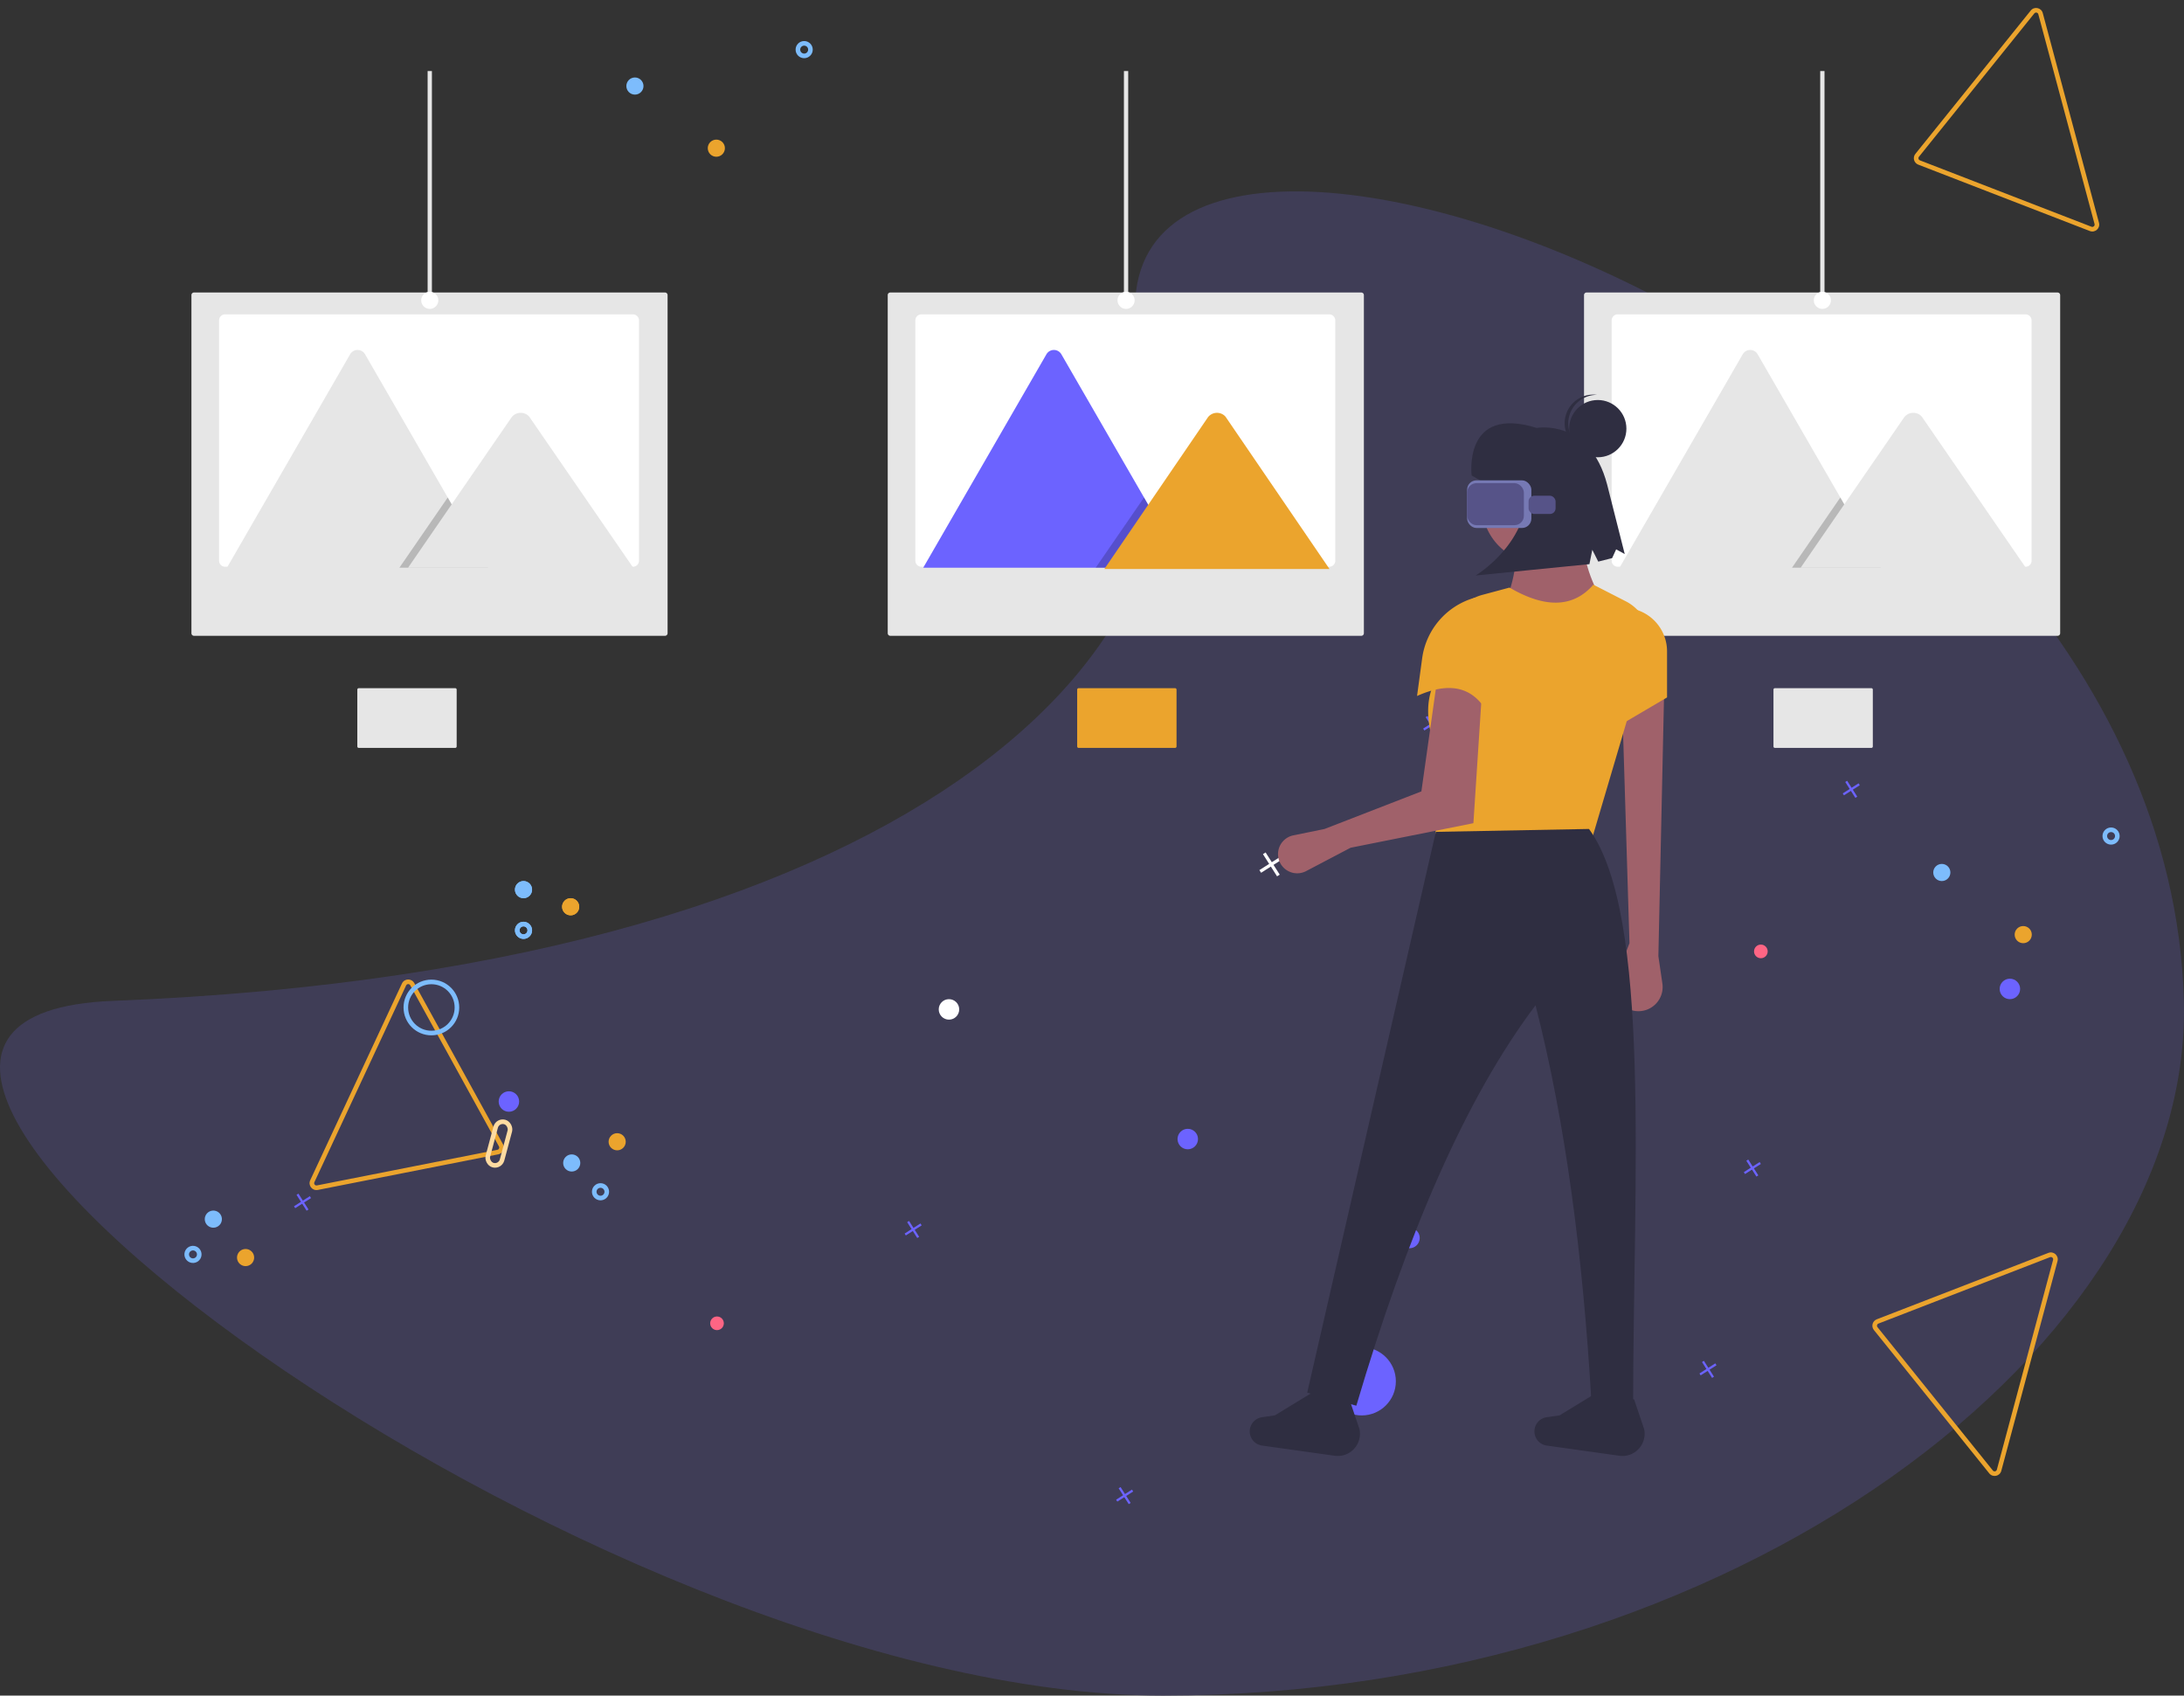 <svg xmlns="http://www.w3.org/2000/svg" viewBox="0 0 950 737.399"><rect x="0" y="0" width="950" height="737.399" fill="#333333" stroke="none"/><g transform="translate(-840.647 -196.848)"><g transform="translate(840.647 280.079)"><path d="M949.941,352.038c3.976,149.507-195.319,302.13-444.084,302.13S-139.075,359.419,49.078,352.038c362.543-14.221,486.782-164.367,450.429-270.8C434.406-109.384,942.111,57.657,949.941,352.038Z" transform="translate(0 0)" fill="#3f3d56"/><path d="M0,5.489,3.033,3.558,1.1.525,1.931,0,3.86,3.033,6.893,1.1l.527.827L4.386,3.86,6.317,6.893l-.828.527L3.56,4.386.527,6.315Z" transform="translate(619.041 228.137)" fill="#6c63ff"/><path d="M0,5.489,3.033,3.558,1.1.525,1.931,0,3.86,3.033,6.893,1.1l.527.826L4.386,3.859,6.317,6.893l-.828.527L3.56,4.386.527,6.315Z" transform="translate(393.494 447.748)" fill="#6c63ff"/><path d="M0,5.489l3.033-1.93L1.1.525,1.931,0,3.859,3.033,6.893,1.1l.527.827L4.386,3.859,6.317,6.892l-.828.527L3.56,4.386.527,6.315Z" transform="translate(758.523 421.039)" fill="#6c63ff"/><path d="M0,5.489,3.033,3.558,1.1.525,1.931,0,3.86,3.033,6.893,1.1l.527.826L4.386,3.859,6.317,6.892l-.828.527L3.56,4.386.527,6.315Z" transform="translate(485.493 563.489)" fill="#6c63ff"/><path d="M0,5.489l3.033-1.93L1.1.525,1.931,0,3.859,3.033,6.893,1.1l.527.826L4.386,3.859,6.317,6.893l-.828.527L3.56,4.386.527,6.315Z" transform="translate(739.233 508.586)" fill="#6c63ff"/><path d="M0,5.489,3.033,3.558,1.1.525,1.93,0,3.859,3.033,6.893,1.1l.527.827L4.386,3.86l1.93,3.033-.828.527L3.56,4.386.527,6.315Z" transform="translate(127.884 435.877)" fill="#6c63ff"/><path d="M0,5.489,3.033,3.558,1.1.525,1.93,0,3.859,3.033,6.893,1.1l.527.827L4.386,3.86l1.93,3.033-.828.527L3.56,4.386.527,6.315Z" transform="translate(801.555 256.331)" fill="#6c63ff"/><path d="M0,7.683l4.247-2.7L1.545.736,2.7,0,5.4,4.245l4.245-2.7L10.387,2.7,6.14,5.4l2.7,4.247-1.158.737L4.983,6.14.738,8.842Z" transform="translate(547.815 287.492)" fill="#fff"/><ellipse cx="4.452" cy="4.452" rx="4.452" ry="4.452" transform="translate(696.201 342.394)" fill="#6c63ff"/><ellipse cx="4.452" cy="4.452" rx="4.452" ry="4.452" transform="translate(869.813 342.394)" fill="#6c63ff"/><ellipse cx="4.452" cy="4.452" rx="4.452" ry="4.452" transform="translate(567.106 179.17)" fill="#6c63ff"/><ellipse cx="4.452" cy="4.452" rx="4.452" ry="4.452" transform="translate(608.654 450.716)" fill="#6c63ff"/><ellipse cx="2.968" cy="2.968" rx="2.968" ry="2.968" transform="translate(613.105 358.717)" fill="#6c63ff"/><ellipse cx="2.968" cy="2.968" rx="2.968" ry="2.968" transform="translate(308.915 489.296)" fill="#ff6584"/><ellipse cx="2.968" cy="2.968" rx="2.968" ry="2.968" transform="translate(762.975 327.556)" fill="#ff6584"/><ellipse cx="2.968" cy="2.968" rx="2.968" ry="2.968" transform="translate(577.493 87.17)" fill="#ff6584"/><ellipse cx="2.968" cy="2.968" rx="2.968" ry="2.968" transform="translate(699.169 225.17)" fill="#6c63ff"/><ellipse cx="2.968" cy="2.968" rx="2.968" ry="2.968" transform="translate(662.073 125.751)" fill="#fff"/><ellipse cx="4.452" cy="4.452" rx="4.452" ry="4.452" transform="translate(216.915 391.362)" fill="#6c63ff"/><ellipse cx="4.452" cy="4.452" rx="4.452" ry="4.452" transform="translate(512.203 407.684)" fill="#6c63ff"/><ellipse cx="14.839" cy="14.839" rx="14.839" ry="14.839" transform="translate(577.493 502.651)" fill="#6c63ff"/><ellipse cx="4.452" cy="4.452" rx="4.452" ry="4.452" transform="translate(408.333 351.297)" fill="#fff"/></g><g transform="translate(923.917 227.743)"><rect width="1.864" height="174.27" transform="translate(102.741)" fill="#e6e6e6"/><path d="M165,230.2a1.126,1.126,0,0,0-1.125,1.125V378.38A1.126,1.126,0,0,0,165,379.505H369.869a1.126,1.126,0,0,0,1.125-1.125V231.328a1.126,1.126,0,0,0-1.125-1.125Z" transform="translate(-163.877 -133.889)" fill="#e6e6e6"/><path d="M359.435,243.032v104.5a2.63,2.63,0,0,1-2.629,2.631H179.4a2.226,2.226,0,0,1-.377-.029,2.629,2.629,0,0,1-2.254-2.6v-104.5A2.63,2.63,0,0,1,179.4,240.4H356.8a2.63,2.63,0,0,1,2.631,2.629Z" transform="translate(-164.755 -134.583)" fill="#fff"/><path d="M294.125,351.716H180.891a2.316,2.316,0,0,1-.423-.034l53.554-92.764a3.75,3.75,0,0,1,6.527,0l35.942,62.252,1.722,2.979Z" transform="translate(-165.006 -135.714)" fill="#e6e6e6"/><path d="M135.726,229.55H97.066l18.978-27.567L117.41,200l.683-.993,1.722,2.978Z" transform="translate(-6.608 -13.547)" opacity="0.2"/><path d="M362.927,353.713H264.989l18.978-27.567,1.366-1.986,24.731-35.925a5,5,0,0,1,7.428-.444,4.471,4.471,0,0,1,.356.444Z" transform="translate(-170.76 -137.711)" fill="#e6e6e6"/><circle cx="3.728" cy="3.728" r="3.728" transform="translate(99.945 95.988)" fill="#fff"/><rect width="1.864" height="174.27" transform="translate(405.617)" fill="#e6e6e6"/><path d="M490,230.2a1.126,1.126,0,0,0-1.125,1.125V378.38A1.126,1.126,0,0,0,490,379.505H694.869a1.126,1.126,0,0,0,1.125-1.125V231.328a1.126,1.126,0,0,0-1.125-1.125Z" transform="translate(-186.001 -133.889)" fill="#e6e6e6"/><path d="M684.435,243.032v104.5a2.63,2.63,0,0,1-2.629,2.631H504.4a2.226,2.226,0,0,1-.377-.029,2.629,2.629,0,0,1-2.254-2.6v-104.5A2.63,2.63,0,0,1,504.4,240.4H681.8a2.63,2.63,0,0,1,2.631,2.629Z" transform="translate(-186.879 -134.583)" fill="#fff"/><path d="M619.125,351.716H505.891a2.316,2.316,0,0,1-.423-.034l53.555-92.764a3.75,3.75,0,0,1,6.527,0l35.942,62.252,1.722,2.979Z" transform="translate(-187.131 -135.714)" fill="#6c63ff"/><path d="M460.726,229.55h-38.66l18.978-27.567L442.41,200l.683-.993,1.722,2.978Z" transform="translate(-28.732 -13.547)" opacity="0.2"/><path d="M687.927,354.282H589.989l18.979-27.8,1.366-2,24.731-36.228a4.977,4.977,0,0,1,7.428-.448,4.512,4.512,0,0,1,.356.448Z" transform="translate(-192.884 -137.711)" fill="#eba42d"/><circle cx="3.728" cy="3.728" r="3.728" transform="translate(402.821 95.988)" fill="#fff"/><rect width="1.864" height="174.27" transform="translate(708.492)" fill="#e6e6e6"/><path d="M815,230.2a1.126,1.126,0,0,0-1.125,1.125V378.38A1.126,1.126,0,0,0,815,379.505h204.867a1.126,1.126,0,0,0,1.125-1.125V231.328a1.126,1.126,0,0,0-1.125-1.125Z" transform="translate(-208.125 -133.889)" fill="#e6e6e6"/><path d="M1009.437,243.032v104.5a2.63,2.63,0,0,1-2.629,2.631h-177.4a2.226,2.226,0,0,1-.377-.029,2.629,2.629,0,0,1-2.254-2.6v-104.5A2.63,2.63,0,0,1,829.4,240.4h177.4a2.63,2.63,0,0,1,2.631,2.629Z" transform="translate(-209.003 -134.583)" fill="#fff"/><path d="M944.125,351.716H830.891a2.323,2.323,0,0,1-.423-.034l53.555-92.764a3.75,3.75,0,0,1,6.527,0l35.942,62.252,1.722,2.979Z" transform="translate(-209.255 -135.714)" fill="#e6e6e6"/><path d="M785.726,229.55h-38.66l18.978-27.567L767.41,200l.683-.993,1.722,2.978Z" transform="translate(-50.856 -13.547)" opacity="0.2"/><path d="M1012.926,353.713H914.989l18.979-27.567,1.366-1.986,24.731-35.925a5,5,0,0,1,7.428-.444,4.457,4.457,0,0,1,.356.444Z" transform="translate(-215.008 -137.711)" fill="#e6e6e6"/><circle cx="3.728" cy="3.728" r="3.728" transform="translate(705.697 95.988)" fill="#fff"/><path d="M847.182,531.454l1.741,11.894a10.518,10.518,0,0,1-11.86,11.94h0a10.518,10.518,0,0,1-8.357-14.208L834.61,525.8l-3.143-103.09,18.229-6.915Z" transform="translate(-209.087 -146.522)" fill="#a0616a"/><circle cx="25.144" cy="25.144" r="25.144" transform="translate(561.405 163.665)" fill="#a0616a"/><path d="M822.251,377.516l-46.516-1.886c5.164-11.31,7.213-22.25,5.029-32.687h30.8C809.945,352.787,814.415,364.606,822.251,377.516Z" transform="translate(-205.529 -141.563)" fill="#a0616a"/><path d="M812.352,477.185l-68.517,5.029,2.491-38.718c-7.9-18.781-6.635-32.344,2.659-41.329l.842-13.082a20.065,20.065,0,0,1,14.824-18.092l11.872-3.185c15.372,9.005,27.627,8.882,36.459-1.257l14.13,7.237a18.956,18.956,0,0,1,10.2,18.965Z" transform="translate(-203.173 -143.17)" fill="#eba42d"/><path d="M702.605,483.942,683.265,494.1a8.337,8.337,0,0,1-10.134-1.874h0a8.337,8.337,0,0,1,4.588-13.676l13.572-2.776,42.117-16.343,6.915-49.031,19.486,5.029-3.772,57.831Z" transform="translate(-198.403 -146.155)" fill="#a0616a"/><path d="M850.977,416.317,829.6,428.89,828.347,378.6l3.685-1.257a18.945,18.945,0,0,1,18.945,18.945Z" transform="translate(-209.11 -143.905)" fill="#eba42d"/><path d="M826.424,731.671l-18.174-2.843c-3.669-62.092-11.061-120.06-24.257-171.594-30.516,40.437-56.1,100.034-77.946,174.122L684.674,725.7,740.62,481.8l66.632-1.257C834.5,517.856,826.524,633.09,826.424,731.671Z" transform="translate(-199.33 -150.93)" fill="#2f2e41"/><path d="M694.783,770.968l-31.577-4.427a6.226,6.226,0,0,1-5.142-7.8h0a6.226,6.226,0,0,1,5.117-4.524l5.611-.811,17.742-10.836,14.676,3.914,4.352,12.843a9.662,9.662,0,0,1-10.778,11.645Z" transform="translate(-197.503 -168.768)" fill="#2f2e41"/><path d="M827.663,770.968l-31.577-4.427a6.226,6.226,0,0,1-5.142-7.8h0a6.226,6.226,0,0,1,5.117-4.524l5.611-.811,17.742-10.836,14.676,3.914,4.352,12.843a9.662,9.662,0,0,1-10.778,11.645Z" transform="translate(-206.549 -168.768)" fill="#2f2e41"/><path d="M768,425.425c-5.716-12.563-15.585-17.43-32.059-10.058l2.221-16.381a31.829,31.829,0,0,1,22.923-26.363h0Z" transform="translate(-202.82 -143.584)" fill="#eba42d"/><path d="M761.419,313.95s-3.956-30.784,28.319-20.689c0,0,23.051-4.229,30.61,24.6L828,348.089l-3.73-2.03-1.739,3.8-6.045,1.531-2.587-5.134-1.251,6.235-49.511,4.936s22.175-13.114,22.526-36.617l-4.224,4.463Z" transform="translate(-204.544 -138.043)" fill="#2f2e41"/><circle cx="12.449" cy="12.449" r="12.449" transform="translate(599.287 143.07)" fill="#2f2e41"/><path d="M806.419,289.6a12.44,12.44,0,0,1,12.444-11.636c-.257-.033-.512-.072-.774-.089a12.449,12.449,0,0,0-1.6,24.848c.262.017.52.01.779.011A12.44,12.44,0,0,1,806.419,289.6Z" transform="translate(-207.51 -137.132)" fill="#2f2e41"/><path d="M284.52,415.476V440.2a.622.622,0,0,1-.622.623H241.924a.523.523,0,0,1-.089-.007.622.622,0,0,1-.533-.616V415.476a.622.622,0,0,1,.622-.623H283.9a.622.622,0,0,1,.622.622Z" transform="translate(-169.147 -146.459)" fill="#e6e6e6"/><path d="M620.52,415.476V440.2a.622.622,0,0,1-.622.623H577.924a.524.524,0,0,1-.089-.007.622.622,0,0,1-.533-.616V415.476a.622.622,0,0,1,.622-.623H619.9a.622.622,0,0,1,.623.622Z" transform="translate(-192.021 -146.459)" fill="#eba42d"/><path d="M945.52,415.476V440.2a.622.622,0,0,1-.622.623H902.923a.523.523,0,0,1-.089-.007.622.622,0,0,1-.533-.616V415.476a.622.622,0,0,1,.622-.623H944.9a.622.622,0,0,1,.623.622Z" transform="translate(-214.145 -146.459)" fill="#e6e6e6"/><g transform="translate(554.896 177.998)"><rect width="27.948" height="20.724" rx="4.08" fill="#7679b4"/><rect width="24.659" height="18.286" rx="4.08" transform="translate(0.028 1.219)" fill="#565388"/><rect width="11.746" height="7.924" rx="2.44" transform="translate(26.733 6.705)" fill="#565388"/></g></g><g transform="translate(1083.867 649.921) rotate(115)" fill="none"><path d="M50.7,3.315a3,3,0,0,1,4.844,0L102.754,67.92a3,3,0,0,1-2.422,4.77H5.908a3,3,0,0,1-2.422-4.77Z" stroke="none"/><path d="M 53.12 4.085 C 52.93 4.085 52.573 4.138 52.312 4.495 L 5.101 69.1 C 4.774 69.547 4.933 69.978 5.016 70.143 C 5.1 70.307 5.354 70.69 5.908 70.69 L 100.331 70.69 C 100.885 70.69 101.14 70.307 101.223 70.143 C 101.307 69.978 101.466 69.547 101.139 69.1 L 53.927 4.495 C 53.666 4.138 53.309 4.085 53.12 4.085 M 53.12 2.085 C 54.031 2.085 54.943 2.495 55.542 3.315 L 102.754 67.92 C 104.202 69.902 102.787 72.69 100.332 72.69 L 5.908 72.69 C 3.453 72.69 2.037 69.902 3.486 67.92 L 50.698 3.315 C 51.297 2.495 52.208 2.085 53.12 2.085 Z" stroke="none" fill="#eba42d"/></g><g transform="matrix(-0.259, -0.966, 0.966, -0.259, 1684.981, 318.281)" fill="none"><path d="M50.7,3.315a3,3,0,0,1,4.844,0L102.754,67.92a3,3,0,0,1-2.422,4.77H5.908a3,3,0,0,1-2.422-4.77Z" stroke="none"/><path d="M 53.12 4.085 C 52.93 4.085 52.573 4.138 52.312 4.495 L 5.101 69.1 C 4.774 69.547 4.933 69.978 5.016 70.143 C 5.1 70.308 5.354 70.69 5.908 70.69 L 100.332 70.69 C 100.885 70.69 101.14 70.308 101.223 70.143 C 101.307 69.978 101.466 69.547 101.139 69.1 L 53.927 4.495 C 53.666 4.138 53.309 4.085 53.12 4.085 M 53.12 2.085 C 54.031 2.085 54.943 2.495 55.542 3.315 L 102.754 67.92 C 104.202 69.902 102.787 72.69 100.332 72.69 L 5.908 72.69 C 3.453 72.69 2.037 69.902 3.486 67.92 L 50.698 3.315 C 51.297 2.495 52.208 2.085 53.12 2.085 Z" stroke="none" fill="#eba42d"/></g><g transform="matrix(0.259, -0.966, 0.966, 0.259, 1639.426, 823.391)" fill="none"><path d="M50.7,3.315a3,3,0,0,1,4.844,0L102.754,67.92a3,3,0,0,1-2.422,4.77H5.908a3,3,0,0,1-2.422-4.77Z" stroke="none"/><path d="M 53.12 4.085 C 52.93 4.085 52.573 4.138 52.312 4.495 L 5.101 69.1 C 4.774 69.547 4.933 69.978 5.016 70.143 C 5.1 70.308 5.354 70.69 5.908 70.69 L 100.332 70.69 C 100.885 70.69 101.14 70.308 101.223 70.143 C 101.307 69.978 101.466 69.547 101.139 69.1 L 53.927 4.495 C 53.666 4.138 53.309 4.085 53.12 4.085 M 53.12 2.085 C 54.031 2.085 54.943 2.495 55.542 3.315 L 102.754 67.92 C 104.202 69.902 102.787 72.69 100.332 72.69 L 5.908 72.69 C 3.453 72.69 2.037 69.902 3.486 67.92 L 50.698 3.315 C 51.297 2.495 52.208 2.085 53.12 2.085 Z" stroke="none" fill="#eba42d"/></g><g transform="translate(1016.178 622.88)" fill="none" stroke="#7dbcfc" stroke-width="2"><circle cx="12.115" cy="12.115" r="12.115" stroke="none"/><circle cx="12.115" cy="12.115" r="11.115" fill="none"/></g><circle cx="3.728" cy="3.728" r="3.728" transform="translate(1064.638 580.011)" fill="#7dbcfc"/><circle cx="3.728" cy="3.728" r="3.728" transform="translate(1085.14 587.466)" fill="#eba42d"/><g transform="translate(1064.638 597.718)" fill="none" stroke="#7dbcfc" stroke-width="2"><circle cx="3.728" cy="3.728" r="3.728" stroke="none"/><circle cx="3.728" cy="3.728" r="2.728" fill="none"/></g><g transform="translate(1064.638 580.011)"><circle cx="3.728" cy="3.728" r="3.728" fill="#7dbcfc"/><circle cx="3.728" cy="3.728" r="3.728" transform="translate(20.502 7.455)" fill="#eba42d"/><g transform="translate(0 17.707)" fill="none" stroke="#7dbcfc" stroke-width="2"><circle cx="3.728" cy="3.728" r="3.728" stroke="none"/><circle cx="3.728" cy="3.728" r="2.728" fill="none"/></g></g><circle cx="3.728" cy="3.728" r="3.728" transform="translate(1681.573 572.556)" fill="#7dbcfc"/><circle cx="3.728" cy="3.728" r="3.728" transform="translate(1113.098 230.539)" fill="#7dbcfc"/><circle cx="3.728" cy="3.728" r="3.728" transform="translate(1716.986 599.581)" fill="#eba42d"/><circle cx="3.728" cy="3.728" r="3.728" transform="translate(1148.511 257.565)" fill="#eba42d"/><g transform="translate(1755.195 556.713)" fill="none" stroke="#7dbcfc" stroke-width="2"><circle cx="3.728" cy="3.728" r="3.728" stroke="none"/><circle cx="3.728" cy="3.728" r="2.728" fill="none"/></g><g transform="translate(1186.72 214.696)" fill="none" stroke="#7dbcfc" stroke-width="2"><circle cx="3.728" cy="3.728" r="3.728" stroke="none"/><circle cx="3.728" cy="3.728" r="2.728" fill="none"/></g><g transform="translate(1084.066 702.616) rotate(-45)"><circle cx="3.728" cy="3.728" r="3.728" transform="translate(0 0)" fill="#7dbcfc"/><circle cx="3.728" cy="3.728" r="3.728" transform="translate(20.502 7.455)" fill="#eba42d"/><g transform="translate(0 17.707)" fill="none" stroke="#7dbcfc" stroke-width="2"><circle cx="3.728" cy="3.728" r="3.728" stroke="none"/><circle cx="3.728" cy="3.728" r="2.728" fill="none"/></g></g><g transform="translate(932.08 721.951) rotate(30)"><circle cx="3.728" cy="3.728" r="3.728" transform="translate(0 0)" fill="#7dbcfc"/><circle cx="3.728" cy="3.728" r="3.728" transform="translate(20.502 7.455)" fill="#eba42d"/><g transform="translate(0 17.707)" fill="none" stroke="#7dbcfc" stroke-width="2"><circle cx="3.728" cy="3.728" r="3.728" stroke="none"/><circle cx="3.728" cy="3.728" r="2.728" fill="none"/></g></g><g transform="matrix(0.966, 0.259, -0.259, 0.966, 1056.372, 682.734)" fill="none" stroke="#fedba1" stroke-linecap="round" stroke-linejoin="round" stroke-width="2"><rect width="8.387" height="21.434" rx="4.194" stroke="none"/><rect x="1" y="1" width="6.387" height="19.434" rx="3.194" fill="none"/></g></g></svg>

